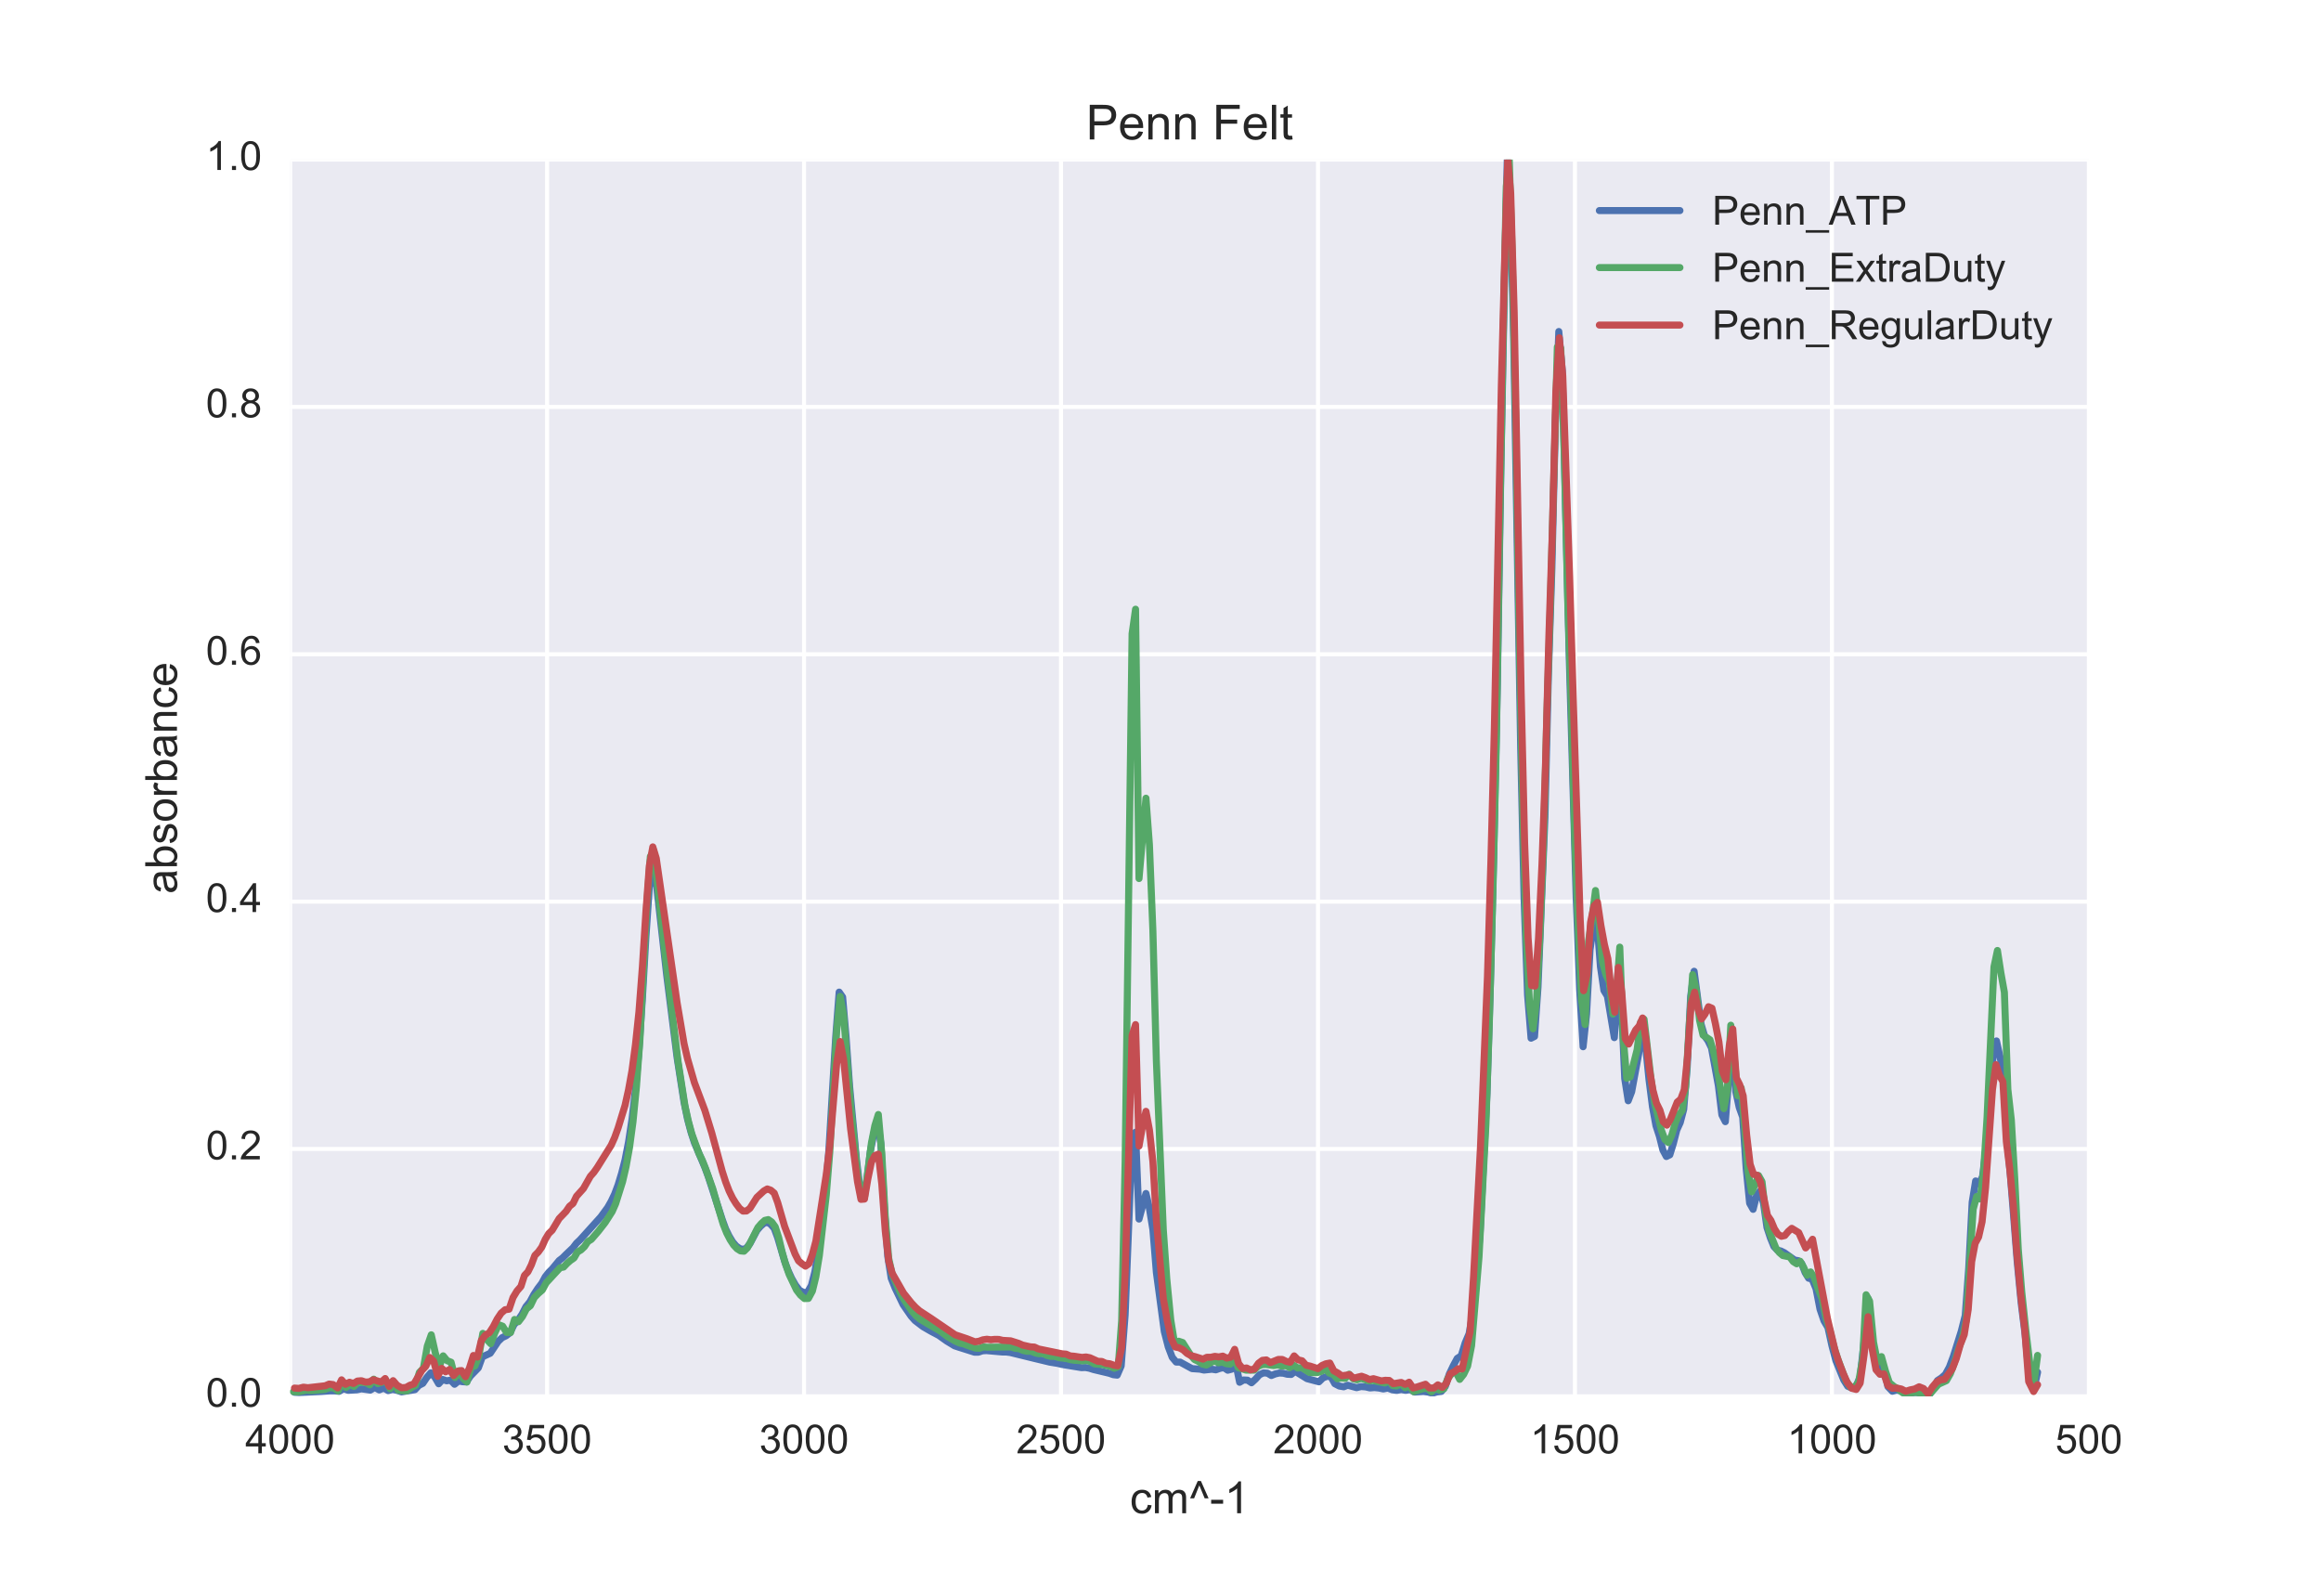 <?xml version="1.0" encoding="utf-8" standalone="no"?>
<!DOCTYPE svg PUBLIC "-//W3C//DTD SVG 1.1//EN"
  "http://www.w3.org/Graphics/SVG/1.1/DTD/svg11.dtd">
<!-- Created with matplotlib (http://matplotlib.org/) -->
<svg height="396pt" version="1.1" viewBox="0 0 576 396" width="576pt" xmlns="http://www.w3.org/2000/svg" xmlns:xlink="http://www.w3.org/1999/xlink">
 <defs>
  <style type="text/css">
*{stroke-linecap:butt;stroke-linejoin:round;stroke-miterlimit:100000;}
  </style>
 </defs>
 <g id="figure_1">
  <g id="patch_1">
   <path d="M 0 396 
L 576 396 
L 576 0 
L 0 0 
z
" style="fill:#ffffff;"/>
  </g>
  <g id="axes_1">
   <g id="patch_2">
    <path d="M 72 346.5 
L 518.4 346.5 
L 518.4 39.6 
L 72 39.6 
z
" style="fill:#eaeaf2;"/>
   </g>
   <g id="matplotlib.axis_1">
    <g id="xtick_1">
     <g id="line2d_1">
      <path clip-path="url(#p98efa1d86b)" d="M 518.4 346.5 
L 518.4 39.6 
" style="fill:none;stroke:#ffffff;stroke-linecap:round;"/>
     </g>
     <g id="line2d_2"/>
     <g id="line2d_3"/>
     <g id="text_1">
      <!-- 500 -->
      <defs>
       <path d="M 4.156 35.297 
Q 4.156 48 6.766 55.734 
Q 9.375 63.484 14.516 67.672 
Q 19.672 71.875 27.484 71.875 
Q 33.25 71.875 37.594 69.547 
Q 41.938 67.234 44.766 62.859 
Q 47.609 58.5 49.219 52.219 
Q 50.828 45.953 50.828 35.297 
Q 50.828 22.703 48.234 14.969 
Q 45.656 7.234 40.5 3 
Q 35.359 -1.219 27.484 -1.219 
Q 17.141 -1.219 11.234 6.203 
Q 4.156 15.141 4.156 35.297 
M 13.188 35.297 
Q 13.188 17.672 17.312 11.828 
Q 21.438 6 27.484 6 
Q 33.547 6 37.672 11.859 
Q 41.797 17.719 41.797 35.297 
Q 41.797 52.984 37.672 58.781 
Q 33.547 64.594 27.391 64.594 
Q 21.344 64.594 17.719 59.469 
Q 13.188 52.938 13.188 35.297 
" id="ArialMT-30"/>
       <path d="M 4.156 18.75 
L 13.375 19.531 
Q 14.406 12.797 18.141 9.391 
Q 21.875 6 27.156 6 
Q 33.5 6 37.891 10.781 
Q 42.281 15.578 42.281 23.484 
Q 42.281 31 38.062 35.344 
Q 33.844 39.703 27 39.703 
Q 22.75 39.703 19.328 37.766 
Q 15.922 35.844 13.969 32.766 
L 5.719 33.844 
L 12.641 70.609 
L 48.25 70.609 
L 48.25 62.203 
L 19.672 62.203 
L 15.828 42.969 
Q 22.266 47.469 29.344 47.469 
Q 38.719 47.469 45.156 40.969 
Q 51.609 34.469 51.609 24.266 
Q 51.609 14.547 45.953 7.469 
Q 39.062 -1.219 27.156 -1.219 
Q 17.391 -1.219 11.203 4.25 
Q 5.031 9.719 4.156 18.75 
" id="ArialMT-35"/>
      </defs>
      <g style="fill:#262626;" transform="translate(510.059 360.658)scale(0.1 -0.1)">
       <use xlink:href="#ArialMT-35"/>
       <use x="55.615" xlink:href="#ArialMT-30"/>
       <use x="111.23" xlink:href="#ArialMT-30"/>
      </g>
     </g>
    </g>
    <g id="xtick_2">
     <g id="line2d_4">
      <path clip-path="url(#p98efa1d86b)" d="M 454.629 346.5 
L 454.629 39.6 
" style="fill:none;stroke:#ffffff;stroke-linecap:round;"/>
     </g>
     <g id="line2d_5"/>
     <g id="line2d_6"/>
     <g id="text_2">
      <!-- 1000 -->
      <defs>
       <path d="M 37.25 0 
L 28.469 0 
L 28.469 56 
Q 25.297 52.984 20.141 49.953 
Q 14.984 46.922 10.891 45.406 
L 10.891 53.906 
Q 18.266 57.375 23.781 62.297 
Q 29.297 67.234 31.594 71.875 
L 37.25 71.875 
z
" id="ArialMT-31"/>
      </defs>
      <g style="fill:#262626;" transform="translate(443.507 360.658)scale(0.1 -0.1)">
       <use xlink:href="#ArialMT-31"/>
       <use x="55.615" xlink:href="#ArialMT-30"/>
       <use x="111.23" xlink:href="#ArialMT-30"/>
       <use x="166.846" xlink:href="#ArialMT-30"/>
      </g>
     </g>
    </g>
    <g id="xtick_3">
     <g id="line2d_7">
      <path clip-path="url(#p98efa1d86b)" d="M 390.857 346.5 
L 390.857 39.6 
" style="fill:none;stroke:#ffffff;stroke-linecap:round;"/>
     </g>
     <g id="line2d_8"/>
     <g id="line2d_9"/>
     <g id="text_3">
      <!-- 1500 -->
      <g style="fill:#262626;" transform="translate(379.735 360.658)scale(0.1 -0.1)">
       <use xlink:href="#ArialMT-31"/>
       <use x="55.615" xlink:href="#ArialMT-35"/>
       <use x="111.23" xlink:href="#ArialMT-30"/>
       <use x="166.846" xlink:href="#ArialMT-30"/>
      </g>
     </g>
    </g>
    <g id="xtick_4">
     <g id="line2d_10">
      <path clip-path="url(#p98efa1d86b)" d="M 327.086 346.5 
L 327.086 39.6 
" style="fill:none;stroke:#ffffff;stroke-linecap:round;"/>
     </g>
     <g id="line2d_11"/>
     <g id="line2d_12"/>
     <g id="text_4">
      <!-- 2000 -->
      <defs>
       <path d="M 50.344 8.453 
L 50.344 0 
L 3.031 0 
Q 2.938 3.172 4.047 6.109 
Q 5.859 10.938 9.828 15.625 
Q 13.812 20.312 21.344 26.469 
Q 33.016 36.031 37.109 41.625 
Q 41.219 47.219 41.219 52.203 
Q 41.219 57.422 37.469 61 
Q 33.734 64.594 27.734 64.594 
Q 21.391 64.594 17.578 60.781 
Q 13.766 56.984 13.719 50.25 
L 4.688 51.172 
Q 5.609 61.281 11.656 66.578 
Q 17.719 71.875 27.938 71.875 
Q 38.234 71.875 44.234 66.156 
Q 50.25 60.453 50.25 52 
Q 50.25 47.703 48.484 43.547 
Q 46.734 39.406 42.656 34.812 
Q 38.578 30.219 29.109 22.219 
Q 21.188 15.578 18.938 13.203 
Q 16.703 10.844 15.234 8.453 
z
" id="ArialMT-32"/>
      </defs>
      <g style="fill:#262626;" transform="translate(315.964 360.658)scale(0.1 -0.1)">
       <use xlink:href="#ArialMT-32"/>
       <use x="55.615" xlink:href="#ArialMT-30"/>
       <use x="111.23" xlink:href="#ArialMT-30"/>
       <use x="166.846" xlink:href="#ArialMT-30"/>
      </g>
     </g>
    </g>
    <g id="xtick_5">
     <g id="line2d_13">
      <path clip-path="url(#p98efa1d86b)" d="M 263.314 346.5 
L 263.314 39.6 
" style="fill:none;stroke:#ffffff;stroke-linecap:round;"/>
     </g>
     <g id="line2d_14"/>
     <g id="line2d_15"/>
     <g id="text_5">
      <!-- 2500 -->
      <g style="fill:#262626;" transform="translate(252.192 360.658)scale(0.1 -0.1)">
       <use xlink:href="#ArialMT-32"/>
       <use x="55.615" xlink:href="#ArialMT-35"/>
       <use x="111.23" xlink:href="#ArialMT-30"/>
       <use x="166.846" xlink:href="#ArialMT-30"/>
      </g>
     </g>
    </g>
    <g id="xtick_6">
     <g id="line2d_16">
      <path clip-path="url(#p98efa1d86b)" d="M 199.543 346.5 
L 199.543 39.6 
" style="fill:none;stroke:#ffffff;stroke-linecap:round;"/>
     </g>
     <g id="line2d_17"/>
     <g id="line2d_18"/>
     <g id="text_6">
      <!-- 3000 -->
      <defs>
       <path d="M 4.203 18.891 
L 12.984 20.062 
Q 14.5 12.594 18.141 9.297 
Q 21.781 6 27 6 
Q 33.203 6 37.469 10.297 
Q 41.75 14.594 41.75 20.953 
Q 41.75 27 37.797 30.922 
Q 33.844 34.859 27.734 34.859 
Q 25.25 34.859 21.531 33.891 
L 22.516 41.609 
Q 23.391 41.5 23.922 41.5 
Q 29.547 41.5 34.031 44.422 
Q 38.531 47.359 38.531 53.469 
Q 38.531 58.297 35.25 61.469 
Q 31.984 64.656 26.812 64.656 
Q 21.688 64.656 18.266 61.422 
Q 14.844 58.203 13.875 51.766 
L 5.078 53.328 
Q 6.688 62.156 12.391 67.016 
Q 18.109 71.875 26.609 71.875 
Q 32.469 71.875 37.391 69.359 
Q 42.328 66.844 44.938 62.5 
Q 47.562 58.156 47.562 53.266 
Q 47.562 48.641 45.062 44.828 
Q 42.578 41.016 37.703 38.766 
Q 44.047 37.312 47.562 32.688 
Q 51.078 28.078 51.078 21.141 
Q 51.078 11.766 44.234 5.25 
Q 37.406 -1.266 26.953 -1.266 
Q 17.531 -1.266 11.297 4.344 
Q 5.078 9.969 4.203 18.891 
" id="ArialMT-33"/>
      </defs>
      <g style="fill:#262626;" transform="translate(188.421 360.658)scale(0.1 -0.1)">
       <use xlink:href="#ArialMT-33"/>
       <use x="55.615" xlink:href="#ArialMT-30"/>
       <use x="111.23" xlink:href="#ArialMT-30"/>
       <use x="166.846" xlink:href="#ArialMT-30"/>
      </g>
     </g>
    </g>
    <g id="xtick_7">
     <g id="line2d_19">
      <path clip-path="url(#p98efa1d86b)" d="M 135.771 346.5 
L 135.771 39.6 
" style="fill:none;stroke:#ffffff;stroke-linecap:round;"/>
     </g>
     <g id="line2d_20"/>
     <g id="line2d_21"/>
     <g id="text_7">
      <!-- 3500 -->
      <g style="fill:#262626;" transform="translate(124.65 360.658)scale(0.1 -0.1)">
       <use xlink:href="#ArialMT-33"/>
       <use x="55.615" xlink:href="#ArialMT-35"/>
       <use x="111.23" xlink:href="#ArialMT-30"/>
       <use x="166.846" xlink:href="#ArialMT-30"/>
      </g>
     </g>
    </g>
    <g id="xtick_8">
     <g id="line2d_22">
      <path clip-path="url(#p98efa1d86b)" d="M 72 346.5 
L 72 39.6 
" style="fill:none;stroke:#ffffff;stroke-linecap:round;"/>
     </g>
     <g id="line2d_23"/>
     <g id="line2d_24"/>
     <g id="text_8">
      <!-- 4000 -->
      <defs>
       <path d="M 32.328 0 
L 32.328 17.141 
L 1.266 17.141 
L 1.266 25.203 
L 33.938 71.578 
L 41.109 71.578 
L 41.109 25.203 
L 50.781 25.203 
L 50.781 17.141 
L 41.109 17.141 
L 41.109 0 
z
M 32.328 25.203 
L 32.328 57.469 
L 9.906 25.203 
z
" id="ArialMT-34"/>
      </defs>
      <g style="fill:#262626;" transform="translate(60.878 360.658)scale(0.1 -0.1)">
       <use xlink:href="#ArialMT-34"/>
       <use x="55.615" xlink:href="#ArialMT-30"/>
       <use x="111.23" xlink:href="#ArialMT-30"/>
       <use x="166.846" xlink:href="#ArialMT-30"/>
      </g>
     </g>
    </g>
    <g id="text_9">
     <!-- cm^-1 -->
     <defs>
      <path d="M 40.438 19 
L 49.078 17.875 
Q 47.656 8.938 41.812 3.875 
Q 35.984 -1.172 27.484 -1.172 
Q 16.844 -1.172 10.375 5.781 
Q 3.906 12.75 3.906 25.734 
Q 3.906 34.125 6.688 40.422 
Q 9.469 46.734 15.156 49.875 
Q 20.844 53.031 27.547 53.031 
Q 35.984 53.031 41.359 48.75 
Q 46.734 44.484 48.25 36.625 
L 39.703 35.297 
Q 38.484 40.531 35.375 43.156 
Q 32.281 45.797 27.875 45.797 
Q 21.234 45.797 17.078 41.031 
Q 12.938 36.281 12.938 25.984 
Q 12.938 15.531 16.938 10.797 
Q 20.953 6.062 27.391 6.062 
Q 32.562 6.062 36.031 9.234 
Q 39.5 12.406 40.438 19 
" id="ArialMT-63"/>
      <path d="M 11.672 33.688 
L 2.641 33.688 
L 19.875 72.797 
L 26.953 72.797 
L 44.281 33.688 
L 35.453 33.688 
L 23.391 62.844 
z
" id="ArialMT-5e"/>
      <path d="M 3.172 21.484 
L 3.172 30.328 
L 30.172 30.328 
L 30.172 21.484 
z
" id="ArialMT-2d"/>
      <path d="M 6.594 0 
L 6.594 51.859 
L 14.453 51.859 
L 14.453 44.578 
Q 16.891 48.391 20.938 50.703 
Q 25 53.031 30.172 53.031 
Q 35.938 53.031 39.625 50.641 
Q 43.312 48.25 44.828 43.953 
Q 50.984 53.031 60.844 53.031 
Q 68.562 53.031 72.703 48.75 
Q 76.859 44.484 76.859 35.594 
L 76.859 0 
L 68.109 0 
L 68.109 32.672 
Q 68.109 37.938 67.25 40.25 
Q 66.406 42.578 64.156 43.984 
Q 61.922 45.406 58.891 45.406 
Q 53.422 45.406 49.797 41.766 
Q 46.188 38.141 46.188 30.125 
L 46.188 0 
L 37.406 0 
L 37.406 33.688 
Q 37.406 39.547 35.25 42.469 
Q 33.109 45.406 28.219 45.406 
Q 24.516 45.406 21.359 43.453 
Q 18.219 41.5 16.797 37.734 
Q 15.375 33.984 15.375 26.906 
L 15.375 0 
z
" id="ArialMT-6d"/>
     </defs>
     <g style="fill:#262626;" transform="translate(280.398 375.519)scale(0.11 -0.11)">
      <use xlink:href="#ArialMT-63"/>
      <use x="50.0" xlink:href="#ArialMT-6d"/>
      <use x="133.301" xlink:href="#ArialMT-5e"/>
      <use x="180.225" xlink:href="#ArialMT-2d"/>
      <use x="213.525" xlink:href="#ArialMT-31"/>
     </g>
    </g>
   </g>
   <g id="matplotlib.axis_2">
    <g id="ytick_1">
     <g id="line2d_25">
      <path clip-path="url(#p98efa1d86b)" d="M 72 346.5 
L 518.4 346.5 
" style="fill:none;stroke:#ffffff;stroke-linecap:round;"/>
     </g>
     <g id="line2d_26"/>
     <g id="line2d_27"/>
     <g id="text_10">
      <!-- 0.0 -->
      <defs>
       <path d="M 9.078 0 
L 9.078 10.016 
L 19.094 10.016 
L 19.094 0 
z
" id="ArialMT-2e"/>
      </defs>
      <g style="fill:#262626;" transform="translate(51.1 349.085)scale(0.1 -0.1)">
       <use xlink:href="#ArialMT-30"/>
       <use x="55.615" xlink:href="#ArialMT-2e"/>
       <use x="83.398" xlink:href="#ArialMT-30"/>
      </g>
     </g>
    </g>
    <g id="ytick_2">
     <g id="line2d_28">
      <path clip-path="url(#p98efa1d86b)" d="M 72 285.12 
L 518.4 285.12 
" style="fill:none;stroke:#ffffff;stroke-linecap:round;"/>
     </g>
     <g id="line2d_29"/>
     <g id="line2d_30"/>
     <g id="text_11">
      <!-- 0.2 -->
      <g style="fill:#262626;" transform="translate(51.1 287.705)scale(0.1 -0.1)">
       <use xlink:href="#ArialMT-30"/>
       <use x="55.615" xlink:href="#ArialMT-2e"/>
       <use x="83.398" xlink:href="#ArialMT-32"/>
      </g>
     </g>
    </g>
    <g id="ytick_3">
     <g id="line2d_31">
      <path clip-path="url(#p98efa1d86b)" d="M 72 223.74 
L 518.4 223.74 
" style="fill:none;stroke:#ffffff;stroke-linecap:round;"/>
     </g>
     <g id="line2d_32"/>
     <g id="line2d_33"/>
     <g id="text_12">
      <!-- 0.4 -->
      <g style="fill:#262626;" transform="translate(51.1 226.325)scale(0.1 -0.1)">
       <use xlink:href="#ArialMT-30"/>
       <use x="55.615" xlink:href="#ArialMT-2e"/>
       <use x="83.398" xlink:href="#ArialMT-34"/>
      </g>
     </g>
    </g>
    <g id="ytick_4">
     <g id="line2d_34">
      <path clip-path="url(#p98efa1d86b)" d="M 72 162.36 
L 518.4 162.36 
" style="fill:none;stroke:#ffffff;stroke-linecap:round;"/>
     </g>
     <g id="line2d_35"/>
     <g id="line2d_36"/>
     <g id="text_13">
      <!-- 0.6 -->
      <defs>
       <path d="M 49.75 54.047 
L 41.016 53.375 
Q 39.844 58.547 37.703 60.891 
Q 34.125 64.656 28.906 64.656 
Q 24.703 64.656 21.531 62.312 
Q 17.391 59.281 14.984 53.469 
Q 12.594 47.656 12.5 36.922 
Q 15.672 41.75 20.266 44.094 
Q 24.859 46.438 29.891 46.438 
Q 38.672 46.438 44.844 39.969 
Q 51.031 33.5 51.031 23.25 
Q 51.031 16.5 48.125 10.719 
Q 45.219 4.938 40.141 1.859 
Q 35.062 -1.219 28.609 -1.219 
Q 17.625 -1.219 10.688 6.859 
Q 3.766 14.938 3.766 33.5 
Q 3.766 54.25 11.422 63.672 
Q 18.109 71.875 29.438 71.875 
Q 37.891 71.875 43.281 67.141 
Q 48.688 62.406 49.75 54.047 
M 13.875 23.188 
Q 13.875 18.656 15.797 14.5 
Q 17.719 10.359 21.188 8.172 
Q 24.656 6 28.469 6 
Q 34.031 6 38.031 10.484 
Q 42.047 14.984 42.047 22.703 
Q 42.047 30.125 38.078 34.391 
Q 34.125 38.672 28.125 38.672 
Q 22.172 38.672 18.016 34.391 
Q 13.875 30.125 13.875 23.188 
" id="ArialMT-36"/>
      </defs>
      <g style="fill:#262626;" transform="translate(51.1 164.945)scale(0.1 -0.1)">
       <use xlink:href="#ArialMT-30"/>
       <use x="55.615" xlink:href="#ArialMT-2e"/>
       <use x="83.398" xlink:href="#ArialMT-36"/>
      </g>
     </g>
    </g>
    <g id="ytick_5">
     <g id="line2d_37">
      <path clip-path="url(#p98efa1d86b)" d="M 72 100.98 
L 518.4 100.98 
" style="fill:none;stroke:#ffffff;stroke-linecap:round;"/>
     </g>
     <g id="line2d_38"/>
     <g id="line2d_39"/>
     <g id="text_14">
      <!-- 0.8 -->
      <defs>
       <path d="M 17.672 38.812 
Q 12.203 40.828 9.562 44.531 
Q 6.938 48.25 6.938 53.422 
Q 6.938 61.234 12.547 66.547 
Q 18.172 71.875 27.484 71.875 
Q 36.859 71.875 42.578 66.422 
Q 48.297 60.984 48.297 53.172 
Q 48.297 48.188 45.672 44.5 
Q 43.062 40.828 37.75 38.812 
Q 44.344 36.672 47.781 31.875 
Q 51.219 27.094 51.219 20.453 
Q 51.219 11.281 44.719 5.031 
Q 38.234 -1.219 27.641 -1.219 
Q 17.047 -1.219 10.547 5.047 
Q 4.047 11.328 4.047 20.703 
Q 4.047 27.688 7.594 32.391 
Q 11.141 37.109 17.672 38.812 
M 15.922 53.719 
Q 15.922 48.641 19.188 45.406 
Q 22.469 42.188 27.688 42.188 
Q 32.766 42.188 36.016 45.375 
Q 39.266 48.578 39.266 53.219 
Q 39.266 58.062 35.906 61.359 
Q 32.562 64.656 27.594 64.656 
Q 22.562 64.656 19.234 61.422 
Q 15.922 58.203 15.922 53.719 
M 13.094 20.656 
Q 13.094 16.891 14.875 13.375 
Q 16.656 9.859 20.172 7.922 
Q 23.688 6 27.734 6 
Q 34.031 6 38.125 10.047 
Q 42.234 14.109 42.234 20.359 
Q 42.234 26.703 38.016 30.859 
Q 33.797 35.016 27.438 35.016 
Q 21.234 35.016 17.156 30.906 
Q 13.094 26.812 13.094 20.656 
" id="ArialMT-38"/>
      </defs>
      <g style="fill:#262626;" transform="translate(51.1 103.565)scale(0.1 -0.1)">
       <use xlink:href="#ArialMT-30"/>
       <use x="55.615" xlink:href="#ArialMT-2e"/>
       <use x="83.398" xlink:href="#ArialMT-38"/>
      </g>
     </g>
    </g>
    <g id="ytick_6">
     <g id="line2d_40">
      <path clip-path="url(#p98efa1d86b)" d="M 72 39.6 
L 518.4 39.6 
" style="fill:none;stroke:#ffffff;stroke-linecap:round;"/>
     </g>
     <g id="line2d_41"/>
     <g id="line2d_42"/>
     <g id="text_15">
      <!-- 1.0 -->
      <g style="fill:#262626;" transform="translate(51.1 42.185)scale(0.1 -0.1)">
       <use xlink:href="#ArialMT-31"/>
       <use x="55.615" xlink:href="#ArialMT-2e"/>
       <use x="83.398" xlink:href="#ArialMT-30"/>
      </g>
     </g>
    </g>
    <g id="text_16">
     <!-- absorbance -->
     <defs>
      <path d="M 14.703 0 
L 6.547 0 
L 6.547 71.578 
L 15.328 71.578 
L 15.328 46.047 
Q 20.906 53.031 29.547 53.031 
Q 34.328 53.031 38.594 51.094 
Q 42.875 49.172 45.625 45.672 
Q 48.391 42.188 49.953 37.25 
Q 51.516 32.328 51.516 26.703 
Q 51.516 13.375 44.922 6.094 
Q 38.328 -1.172 29.109 -1.172 
Q 19.922 -1.172 14.703 6.5 
z
M 14.594 26.312 
Q 14.594 17 17.141 12.844 
Q 21.297 6.062 28.375 6.062 
Q 34.125 6.062 38.328 11.062 
Q 42.531 16.062 42.531 25.984 
Q 42.531 36.141 38.5 40.969 
Q 34.469 45.797 28.766 45.797 
Q 23 45.797 18.797 40.797 
Q 14.594 35.797 14.594 26.312 
" id="ArialMT-62"/>
      <path d="M 40.438 6.391 
Q 35.547 2.25 31.031 0.531 
Q 26.516 -1.172 21.344 -1.172 
Q 12.797 -1.172 8.203 3 
Q 3.609 7.172 3.609 13.672 
Q 3.609 17.484 5.344 20.625 
Q 7.078 23.781 9.891 25.688 
Q 12.703 27.594 16.219 28.562 
Q 18.797 29.25 24.031 29.891 
Q 34.672 31.156 39.703 32.906 
Q 39.75 34.719 39.75 35.203 
Q 39.75 40.578 37.25 42.781 
Q 33.891 45.75 27.25 45.75 
Q 21.047 45.75 18.094 43.578 
Q 15.141 41.406 13.719 35.891 
L 5.125 37.062 
Q 6.297 42.578 8.984 45.969 
Q 11.672 49.359 16.75 51.188 
Q 21.828 53.031 28.516 53.031 
Q 35.156 53.031 39.297 51.469 
Q 43.453 49.906 45.406 47.531 
Q 47.359 45.172 48.141 41.547 
Q 48.578 39.312 48.578 33.453 
L 48.578 21.734 
Q 48.578 9.469 49.141 6.219 
Q 49.703 2.984 51.375 0 
L 42.188 0 
Q 40.828 2.734 40.438 6.391 
M 39.703 26.031 
Q 34.906 24.078 25.344 22.703 
Q 19.922 21.922 17.672 20.938 
Q 15.438 19.969 14.203 18.094 
Q 12.984 16.219 12.984 13.922 
Q 12.984 10.406 15.641 8.062 
Q 18.312 5.719 23.438 5.719 
Q 28.516 5.719 32.469 7.938 
Q 36.422 10.156 38.281 14.016 
Q 39.703 17 39.703 22.797 
z
" id="ArialMT-61"/>
      <path d="M 42.094 16.703 
L 51.172 15.578 
Q 49.031 7.625 43.219 3.219 
Q 37.406 -1.172 28.375 -1.172 
Q 17 -1.172 10.328 5.828 
Q 3.656 12.844 3.656 25.484 
Q 3.656 38.578 10.391 45.797 
Q 17.141 53.031 27.875 53.031 
Q 38.281 53.031 44.875 45.953 
Q 51.469 38.875 51.469 26.031 
Q 51.469 25.25 51.422 23.688 
L 12.75 23.688 
Q 13.234 15.141 17.578 10.594 
Q 21.922 6.062 28.422 6.062 
Q 33.25 6.062 36.672 8.594 
Q 40.094 11.141 42.094 16.703 
M 13.234 30.906 
L 42.188 30.906 
Q 41.609 37.453 38.875 40.719 
Q 34.672 45.797 27.984 45.797 
Q 21.922 45.797 17.797 41.75 
Q 13.672 37.703 13.234 30.906 
" id="ArialMT-65"/>
      <path d="M 6.5 0 
L 6.5 51.859 
L 14.406 51.859 
L 14.406 44 
Q 17.438 49.516 20 51.266 
Q 22.562 53.031 25.641 53.031 
Q 30.078 53.031 34.672 50.203 
L 31.641 42.047 
Q 28.422 43.953 25.203 43.953 
Q 22.312 43.953 20.016 42.219 
Q 17.719 40.484 16.75 37.406 
Q 15.281 32.719 15.281 27.156 
L 15.281 0 
z
" id="ArialMT-72"/>
      <path d="M 3.078 15.484 
L 11.766 16.844 
Q 12.5 11.625 15.844 8.844 
Q 19.188 6.062 25.203 6.062 
Q 31.25 6.062 34.172 8.516 
Q 37.109 10.984 37.109 14.312 
Q 37.109 17.281 34.516 19 
Q 32.719 20.172 25.531 21.969 
Q 15.875 24.422 12.141 26.203 
Q 8.406 27.984 6.469 31.125 
Q 4.547 34.281 4.547 38.094 
Q 4.547 41.547 6.125 44.5 
Q 7.719 47.469 10.453 49.422 
Q 12.5 50.922 16.031 51.969 
Q 19.578 53.031 23.641 53.031 
Q 29.734 53.031 34.344 51.266 
Q 38.969 49.516 41.156 46.5 
Q 43.359 43.5 44.188 38.484 
L 35.594 37.312 
Q 35.016 41.312 32.203 43.547 
Q 29.391 45.797 24.266 45.797 
Q 18.219 45.797 15.625 43.797 
Q 13.031 41.797 13.031 39.109 
Q 13.031 37.406 14.109 36.031 
Q 15.188 34.625 17.484 33.688 
Q 18.797 33.203 25.25 31.453 
Q 34.578 28.953 38.25 27.359 
Q 41.938 25.781 44.031 22.75 
Q 46.141 19.734 46.141 15.234 
Q 46.141 10.844 43.578 6.953 
Q 41.016 3.078 36.172 0.953 
Q 31.344 -1.172 25.25 -1.172 
Q 15.141 -1.172 9.844 3.031 
Q 4.547 7.234 3.078 15.484 
" id="ArialMT-73"/>
      <path d="M 3.328 25.922 
Q 3.328 40.328 11.328 47.266 
Q 18.016 53.031 27.641 53.031 
Q 38.328 53.031 45.109 46.016 
Q 51.906 39.016 51.906 26.656 
Q 51.906 16.656 48.906 10.906 
Q 45.906 5.172 40.156 2 
Q 34.422 -1.172 27.641 -1.172 
Q 16.75 -1.172 10.031 5.812 
Q 3.328 12.797 3.328 25.922 
M 12.359 25.922 
Q 12.359 15.969 16.703 11.016 
Q 21.047 6.062 27.641 6.062 
Q 34.188 6.062 38.531 11.031 
Q 42.875 16.016 42.875 26.219 
Q 42.875 35.844 38.5 40.797 
Q 34.125 45.75 27.641 45.75 
Q 21.047 45.75 16.703 40.812 
Q 12.359 35.891 12.359 25.922 
" id="ArialMT-6f"/>
      <path d="M 6.594 0 
L 6.594 51.859 
L 14.5 51.859 
L 14.5 44.484 
Q 20.219 53.031 31 53.031 
Q 35.688 53.031 39.625 51.344 
Q 43.562 49.656 45.516 46.922 
Q 47.469 44.188 48.25 40.438 
Q 48.734 37.984 48.734 31.891 
L 48.734 0 
L 39.938 0 
L 39.938 31.547 
Q 39.938 36.922 38.906 39.578 
Q 37.891 42.234 35.281 43.812 
Q 32.672 45.406 29.156 45.406 
Q 23.531 45.406 19.453 41.844 
Q 15.375 38.281 15.375 28.328 
L 15.375 0 
z
" id="ArialMT-6e"/>
     </defs>
     <g style="fill:#262626;" transform="translate(43.914 221.791)rotate(-90.0)scale(0.11 -0.11)">
      <use xlink:href="#ArialMT-61"/>
      <use x="55.615" xlink:href="#ArialMT-62"/>
      <use x="111.23" xlink:href="#ArialMT-73"/>
      <use x="161.23" xlink:href="#ArialMT-6f"/>
      <use x="216.846" xlink:href="#ArialMT-72"/>
      <use x="250.146" xlink:href="#ArialMT-62"/>
      <use x="305.762" xlink:href="#ArialMT-61"/>
      <use x="361.377" xlink:href="#ArialMT-6e"/>
      <use x="416.992" xlink:href="#ArialMT-63"/>
      <use x="466.992" xlink:href="#ArialMT-65"/>
     </g>
    </g>
   </g>
   <g id="line2d_43">
    <path clip-path="url(#p98efa1d86b)" d="M 505.666 340.532 
L 504.681 344.988 
L 503.574 341.628 
L 502.591 331.307 
L 501.606 323.443 
L 500.623 313.251 
L 498.901 291.489 
L 498.04 282.195 
L 497.179 266.798 
L 496.319 262.137 
L 495.458 258.314 
L 494.597 262.448 
L 492.874 284.804 
L 492.013 291.942 
L 491.152 293.786 
L 490.291 293.062 
L 489.43 298.356 
L 488.569 314.759 
L 487.708 326.462 
L 486.725 330.351 
L 484.757 336.618 
L 483.772 339.259 
L 482.789 341.062 
L 481.804 341.937 
L 480.821 342.586 
L 479.836 344.63 
L 478.729 346.147 
L 477.5 346.237 
L 476.269 345.62 
L 475.162 345.556 
L 472.949 345.924 
L 471.842 345.224 
L 470.735 344.946 
L 469.628 345.252 
L 468.521 344.097 
L 467.536 339.684 
L 466.553 339.505 
L 465.568 338.657 
L 464.585 331.953 
L 463.6 322.262 
L 462.617 332.791 
L 461.632 341.708 
L 460.649 343.908 
L 459.664 344.469 
L 458.557 344.02 
L 457.574 342.467 
L 455.606 337.645 
L 454.621 333.918 
L 453.638 329.435 
L 452.653 327.759 
L 451.67 324.887 
L 450.685 319.812 
L 449.702 317.408 
L 448.841 317.197 
L 447.98 315.801 
L 447.119 313.559 
L 446.258 312.836 
L 445.397 312.7 
L 442.813 310.863 
L 441.952 310.439 
L 441.091 310.236 
L 440.23 309.331 
L 439.369 307.223 
L 438.508 304.618 
L 437.648 298.593 
L 436.787 295.574 
L 435.926 296.65 
L 435.065 300.105 
L 434.204 298.583 
L 433.343 289.895 
L 432.482 277.221 
L 431.621 274.817 
L 430.759 270.844 
L 429.898 256.789 
L 428.176 278.35 
L 427.315 276.671 
L 426.454 269.464 
L 424.733 260.042 
L 423.872 258.261 
L 423.011 257.058 
L 422.15 254.127 
L 420.428 241.028 
L 419.567 247.248 
L 418.706 264.881 
L 417.845 275.294 
L 416.983 278.563 
L 416.122 280.444 
L 415.261 283.797 
L 414.4 286.578 
L 413.539 286.998 
L 412.678 285.399 
L 411.818 281.999 
L 410.957 279.355 
L 410.096 274.676 
L 409.235 267.957 
L 408.374 259.419 
L 407.513 255.452 
L 406.652 261.624 
L 404.93 270.919 
L 404.069 273.166 
L 403.207 267.677 
L 402.346 248.258 
L 401.485 244.996 
L 400.624 257.494 
L 398.903 247.195 
L 398.042 245.806 
L 397.181 239.904 
L 396.32 228.793 
L 395.459 229.596 
L 394.598 235.653 
L 393.737 251.642 
L 392.876 259.757 
L 392.015 245.536 
L 391.154 222.517 
L 389.431 162.892 
L 387.709 91.927 
L 386.848 82.267 
L 385.988 105.146 
L 385.127 141.14 
L 384.266 167.334 
L 383.405 202.86 
L 381.683 244.981 
L 380.822 257.202 
L 379.961 257.633 
L 379.1 246.956 
L 378.239 223.228 
L 377.378 185.383 
L 375.655 84.099 
L 374.794 49.12 
L 374.057 39.6 
L 373.319 72.059 
L 372.458 117.051 
L 371.597 169.721 
L 370.736 210.431 
L 369.875 244.046 
L 369.014 271.472 
L 367.292 306.264 
L 365.57 325.304 
L 364.586 330.957 
L 363.603 333.266 
L 362.618 336.463 
L 361.635 337.098 
L 360.65 338.929 
L 359.667 340.994 
L 358.682 344.049 
L 357.699 345.292 
L 356.591 345.42 
L 355.484 345.751 
L 354.377 345.444 
L 353.27 345.305 
L 351.056 345.444 
L 349.949 344.834 
L 348.842 345.02 
L 347.735 344.821 
L 346.628 345.032 
L 345.521 344.889 
L 344.414 344.449 
L 343.307 344.68 
L 342.201 344.446 
L 341.094 344.335 
L 339.987 344.426 
L 338.88 344.168 
L 337.773 344.085 
L 336.665 344.358 
L 334.451 343.75 
L 333.467 344.144 
L 332.361 343.95 
L 331.254 343.376 
L 330.269 341.595 
L 329.286 341.562 
L 328.301 341.942 
L 327.318 342.909 
L 324.365 342.125 
L 322.397 340.911 
L 321.414 340.291 
L 320.429 341.082 
L 319.446 341.027 
L 318.461 340.775 
L 317.478 340.721 
L 316.493 340.947 
L 315.51 341.344 
L 314.525 340.753 
L 313.542 340.695 
L 312.557 341.153 
L 311.574 342.241 
L 310.589 343.143 
L 309.606 342.498 
L 308.621 342.449 
L 307.638 343.023 
L 306.653 338.227 
L 305.67 339.768 
L 304.685 340.03 
L 303.702 339.372 
L 302.717 339.581 
L 301.734 339.934 
L 300.749 339.784 
L 298.781 339.992 
L 297.798 339.768 
L 295.83 339.635 
L 292.877 338.019 
L 291.894 338.004 
L 290.909 336.828 
L 289.926 334.244 
L 288.941 330.426 
L 286.973 315.745 
L 286.113 305.149 
L 285.252 299.898 
L 284.391 296.168 
L 282.669 302.519 
L 281.808 280.969 
L 280.947 283.017 
L 279.225 326.285 
L 278.241 338.968 
L 277.257 341.249 
L 276.273 341.137 
L 275.289 340.792 
L 271.353 339.855 
L 270.369 339.54 
L 269.385 339.354 
L 268.401 339.392 
L 263.481 338.584 
L 262.497 338.344 
L 260.529 338.026 
L 256.593 337.078 
L 250.689 335.632 
L 249.705 335.51 
L 248.721 335.506 
L 245.769 335.244 
L 244.785 335.158 
L 243.802 335.22 
L 242.817 335.55 
L 241.834 335.553 
L 237.898 334.308 
L 236.913 333.983 
L 234.945 332.79 
L 232.977 331.39 
L 231.009 330.348 
L 229.041 329.206 
L 227.073 327.698 
L 226.09 326.585 
L 224.122 323.732 
L 222.154 319.661 
L 221.169 317.211 
L 220.308 311.754 
L 219.447 299.28 
L 218.586 283.698 
L 217.725 277.961 
L 216.864 281.254 
L 216.004 285.662 
L 215.143 292.805 
L 214.282 297.246 
L 213.42 294.957 
L 212.559 287.841 
L 210.837 269.474 
L 209.976 257.453 
L 209.115 247.435 
L 208.254 246.197 
L 207.393 257.408 
L 205.671 285.891 
L 204.81 295.721 
L 203.089 310.556 
L 202.228 315.609 
L 201.367 318.984 
L 200.382 320.713 
L 199.399 320.714 
L 198.414 320.201 
L 197.431 318.931 
L 196.446 317.2 
L 195.585 315.302 
L 194.724 313.012 
L 193.002 307.158 
L 192.142 304.82 
L 191.281 303.835 
L 190.42 303.278 
L 189.559 303.584 
L 188.698 304.34 
L 187.836 305.352 
L 186.114 308.606 
L 185.253 309.71 
L 184.392 310.07 
L 183.531 309.814 
L 182.67 309.191 
L 181.809 308.175 
L 180.948 306.745 
L 180.087 304.981 
L 179.227 302.622 
L 175.783 292.008 
L 174.922 289.681 
L 172.338 283.574 
L 171.477 280.926 
L 170.616 277.678 
L 169.755 273.509 
L 168.033 262.454 
L 165.451 241.958 
L 162.868 219.099 
L 162.007 215.662 
L 161.146 220.143 
L 160.284 232.721 
L 159.423 247.789 
L 158.562 260.737 
L 157.701 270.367 
L 156.84 277.794 
L 155.979 283.424 
L 155.118 287.841 
L 154.257 291.178 
L 153.397 294.007 
L 152.536 296.316 
L 151.675 298.122 
L 150.814 299.638 
L 149.092 301.99 
L 143.925 307.711 
L 143.064 308.519 
L 142.203 309.648 
L 140.482 311.287 
L 139.621 312.152 
L 138.76 312.815 
L 137.038 314.901 
L 136.177 315.752 
L 135.316 316.851 
L 134.455 318.451 
L 133.471 319.741 
L 132.487 321.241 
L 131.503 323.062 
L 130.519 324.264 
L 129.535 326.17 
L 128.551 327.631 
L 127.567 328.706 
L 126.583 330.718 
L 125.599 331.48 
L 124.615 331.945 
L 123.631 332.87 
L 121.663 335.816 
L 119.695 336.724 
L 118.711 339.447 
L 116.743 341.469 
L 115.759 342.938 
L 114.775 342.878 
L 113.791 342.702 
L 112.807 343.516 
L 111.823 342.493 
L 110.839 342.656 
L 109.855 342.322 
L 108.871 343.394 
L 107.887 341.702 
L 106.903 340.682 
L 105.919 341.815 
L 104.935 343.284 
L 103.951 343.796 
L 102.967 344.858 
L 99.646 345.402 
L 98.539 345.023 
L 97.432 344.786 
L 96.325 345.088 
L 95.218 344.461 
L 94.111 344.916 
L 93.004 344.292 
L 91.897 344.963 
L 89.683 344.644 
L 88.575 344.887 
L 86.363 345.003 
L 85.256 344.614 
L 84.148 345.275 
L 83.041 345.151 
L 81.934 345.15 
L 79.72 345.308 
L 74.185 345.568 
L 73.078 345.501 
L 73.078 345.501 
" style="fill:none;stroke:#4c72b0;stroke-linecap:round;stroke-width:1.75;"/>
   </g>
   <g id="line2d_44">
    <path clip-path="url(#p98efa1d86b)" d="M 505.666 336.352 
L 504.681 343.746 
L 503.698 338.031 
L 502.714 329.892 
L 501.73 320.527 
L 500.869 309.966 
L 500.008 292.655 
L 499.147 277.912 
L 498.286 270.309 
L 497.426 246.252 
L 496.565 241.443 
L 495.702 235.868 
L 494.842 239.937 
L 493.12 277.402 
L 492.259 290.744 
L 491.398 297.544 
L 490.537 296.922 
L 489.676 300.081 
L 487.954 327.613 
L 486.97 332.153 
L 485.986 334.925 
L 485.002 338.241 
L 484.018 340.885 
L 483.034 342.619 
L 481.066 343.507 
L 478.975 345.879 
L 477.868 346.32 
L 476.639 345.775 
L 475.532 345.496 
L 474.424 345.646 
L 473.317 345.976 
L 472.21 345.644 
L 471.103 344.735 
L 469.996 344.038 
L 468.889 343.128 
L 467.906 340.219 
L 466.921 336.654 
L 465.938 338.088 
L 464.953 333.069 
L 463.97 322.858 
L 463.109 321.304 
L 462.247 337.198 
L 461.263 342.904 
L 460.279 344.262 
L 459.173 344.198 
L 458.066 342.53 
L 456.098 337.279 
L 455.113 334.195 
L 454.13 330.13 
L 453.145 327 
L 452.162 322.209 
L 451.177 319.768 
L 450.194 316.942 
L 449.333 315.642 
L 448.471 316.461 
L 447.61 314.5 
L 446.749 312.998 
L 445.888 313.618 
L 445.027 313.075 
L 444.166 311.92 
L 442.444 311.571 
L 441.583 310.836 
L 440.723 309.725 
L 439.001 305.401 
L 438.14 300.92 
L 437.279 293.245 
L 436.418 291.71 
L 435.557 294 
L 434.695 295.764 
L 433.834 290.888 
L 432.973 279.65 
L 432.112 269.983 
L 431.251 271.907 
L 430.39 262.42 
L 429.529 254.413 
L 428.668 270.434 
L 427.808 275.122 
L 426.086 264.592 
L 425.225 260.926 
L 424.364 258.029 
L 422.642 256.871 
L 421.781 253.221 
L 420.919 245.518 
L 420.058 241.864 
L 419.197 254.608 
L 418.336 269.571 
L 417.475 275.563 
L 416.614 276.709 
L 415.754 278.666 
L 414.893 281.66 
L 414.032 283.528 
L 413.171 282.783 
L 412.31 280.489 
L 410.588 273.518 
L 409.727 267.723 
L 408.005 252.945 
L 407.143 253.673 
L 406.282 260.507 
L 404.56 267.247 
L 403.699 267.569 
L 402.839 257.571 
L 401.978 235.033 
L 401.117 247.342 
L 400.256 251.643 
L 399.395 243.703 
L 398.534 241.862 
L 397.673 238.658 
L 396.812 228.944 
L 395.951 220.987 
L 395.09 227.789 
L 394.229 233.513 
L 393.367 254.25 
L 392.506 248.164 
L 391.645 229.956 
L 390.784 207.31 
L 389.924 174.931 
L 389.063 149.127 
L 388.202 112.634 
L 387.341 86.438 
L 386.48 86.115 
L 384.758 150.177 
L 383.897 176.991 
L 383.036 210.025 
L 382.175 232.017 
L 381.314 248.268 
L 380.453 255.306 
L 379.591 249.474 
L 378.73 231.9 
L 377.869 199.708 
L 377.009 157.582 
L 376.148 104.743 
L 375.287 63.079 
L 374.55 39.6 
L 373.811 46.274 
L 373.073 82.343 
L 372.212 129.926 
L 371.351 183.973 
L 370.49 221.477 
L 369.629 252.87 
L 368.768 278.886 
L 367.046 311.899 
L 365.201 333.934 
L 364.217 338.997 
L 363.233 341.064 
L 362.249 342.305 
L 361.265 340.391 
L 360.281 340.866 
L 359.297 342.058 
L 358.313 344.659 
L 357.206 344.955 
L 356.222 344.564 
L 355.238 345.399 
L 354.131 344.476 
L 353.024 344.645 
L 350.81 345.361 
L 349.703 343.888 
L 348.72 344.383 
L 347.612 343.378 
L 346.628 343.942 
L 345.644 343.85 
L 344.66 342.652 
L 343.676 343.208 
L 341.709 342.8 
L 340.724 342.587 
L 339.741 342.701 
L 337.773 342.047 
L 336.788 342.402 
L 335.805 342.161 
L 334.82 341.011 
L 333.837 342.056 
L 332.852 341.957 
L 331.869 342.154 
L 330.884 341.077 
L 329.901 340.742 
L 328.916 339.716 
L 327.933 340.31 
L 326.948 340.624 
L 324.98 340.606 
L 323.012 339.359 
L 322.029 339.486 
L 321.044 338.781 
L 320.061 339.395 
L 319.076 338.876 
L 318.093 339.024 
L 317.108 338.693 
L 316.125 338.876 
L 314.157 338.607 
L 313.172 338.653 
L 312.189 339.09 
L 311.204 340.012 
L 309.236 340.012 
L 307.268 339.384 
L 306.285 336.978 
L 305.3 338.52 
L 304.317 338.405 
L 303.332 338.01 
L 302.349 338.191 
L 301.364 337.684 
L 299.396 338.742 
L 298.413 338.529 
L 297.428 337.856 
L 296.445 337.384 
L 295.46 336.226 
L 293.492 333.153 
L 292.509 332.832 
L 291.524 333.554 
L 290.541 327.476 
L 289.556 317.313 
L 288.695 305.166 
L 286.973 263.236 
L 286.113 230.973 
L 285.252 209.665 
L 284.391 198.081 
L 282.669 218.015 
L 281.808 151.181 
L 280.947 157.27 
L 279.225 288.27 
L 278.363 327.748 
L 277.502 339.177 
L 276.519 339.547 
L 275.534 339.069 
L 273.566 338.629 
L 271.598 338.457 
L 270.615 337.899 
L 269.63 337.609 
L 268.647 337.706 
L 266.679 337.567 
L 265.694 337.421 
L 264.711 337.147 
L 262.743 336.901 
L 261.758 336.584 
L 260.775 336.597 
L 259.79 336.35 
L 258.807 335.863 
L 257.822 335.942 
L 256.839 335.709 
L 255.854 335.316 
L 254.871 335.33 
L 253.886 335.117 
L 252.903 334.689 
L 251.918 334.587 
L 250.935 334.258 
L 245.031 334.322 
L 244.046 334.242 
L 243.063 334.598 
L 242.078 334.535 
L 240.11 333.883 
L 239.127 333.496 
L 238.142 333.279 
L 237.159 332.851 
L 235.191 331.723 
L 233.223 330.244 
L 230.27 328.53 
L 228.302 327.341 
L 227.319 326.506 
L 226.335 325.389 
L 224.367 322.527 
L 223.383 320.697 
L 221.415 316.177 
L 220.554 312.304 
L 219.693 302.132 
L 218.832 286.14 
L 217.972 276.574 
L 217.111 279.329 
L 216.25 283.677 
L 214.527 297.281 
L 213.666 296.988 
L 212.805 290.934 
L 211.083 274.109 
L 209.361 251.977 
L 208.5 247.266 
L 207.639 255.876 
L 205.917 285.98 
L 205.057 296.537 
L 203.335 311.588 
L 202.474 316.832 
L 201.612 320.381 
L 200.628 322.21 
L 199.644 322.25 
L 198.66 321.399 
L 197.676 320.124 
L 195.831 316.229 
L 194.97 313.759 
L 194.11 310.734 
L 193.249 307.14 
L 192.388 304.446 
L 191.527 303.259 
L 190.666 302.648 
L 189.804 302.845 
L 188.943 303.617 
L 188.082 304.619 
L 186.36 308.036 
L 185.499 309.641 
L 184.638 310.499 
L 183.777 310.418 
L 182.916 309.879 
L 182.055 308.953 
L 181.195 307.638 
L 180.334 305.962 
L 179.473 303.781 
L 177.751 298.043 
L 176.89 294.989 
L 175.167 290.17 
L 174.306 287.971 
L 173.445 286.191 
L 171.723 281.493 
L 170.862 278.355 
L 170.001 274.504 
L 168.28 263.47 
L 165.697 242.297 
L 164.836 235.006 
L 162.252 211.151 
L 161.391 212.553 
L 160.53 224.525 
L 158.808 258.006 
L 157.947 269.646 
L 157.086 278.397 
L 156.225 284.78 
L 155.365 289.525 
L 154.504 293.251 
L 152.782 298.706 
L 151.921 300.663 
L 150.199 303.357 
L 148.476 305.568 
L 146.754 307.558 
L 145.893 308.1 
L 145.032 309.378 
L 144.171 310.189 
L 143.31 310.689 
L 142.45 312.178 
L 141.589 312.772 
L 140.728 313.523 
L 139.867 314.429 
L 139.006 314.594 
L 135.562 318.318 
L 134.578 320.124 
L 133.594 320.97 
L 132.61 321.985 
L 131.626 324.019 
L 130.642 324.816 
L 129.658 326.702 
L 128.674 327.988 
L 127.69 327.434 
L 126.706 330.682 
L 125.722 330.67 
L 124.738 329.102 
L 123.754 328.73 
L 122.77 330.845 
L 121.786 333.456 
L 120.802 332.418 
L 119.818 330.885 
L 118.834 336.537 
L 117.85 338.985 
L 116.866 339.293 
L 115.882 342.969 
L 114.898 342.037 
L 113.914 340.164 
L 112.93 341.853 
L 111.946 338.037 
L 110.962 337.661 
L 109.978 336.462 
L 108.994 339.212 
L 108.01 335.631 
L 107.026 331.243 
L 106.042 334.043 
L 105.058 339.59 
L 104.074 340.568 
L 103.09 343.805 
L 102.106 344.326 
L 100.999 345.144 
L 99.892 345.128 
L 98.785 344.997 
L 97.801 343.119 
L 96.817 344.626 
L 95.71 342.453 
L 94.726 343.063 
L 93.742 343.361 
L 92.758 342.25 
L 91.774 343.657 
L 90.79 343.121 
L 89.806 343.03 
L 88.822 343.111 
L 87.838 344.064 
L 86.854 343.553 
L 85.87 344.319 
L 84.886 342.8 
L 83.902 345.173 
L 82.795 344.41 
L 81.688 344.382 
L 80.581 344.805 
L 78.367 345 
L 77.26 345.107 
L 76.153 344.967 
L 73.939 345.423 
L 72.832 345.363 
L 72.832 345.363 
" style="fill:none;stroke:#55a868;stroke-linecap:round;stroke-width:1.75;"/>
   </g>
   <g id="line2d_45">
    <path clip-path="url(#p98efa1d86b)" d="M 505.666 343.633 
L 504.681 345.315 
L 503.452 342.842 
L 502.469 329.785 
L 501.484 321.396 
L 500.501 310.789 
L 499.638 299.158 
L 498.778 290.248 
L 497.917 283.329 
L 497.056 268.417 
L 496.195 266.823 
L 495.334 264.195 
L 494.473 270.386 
L 492.751 294.768 
L 491.89 303.198 
L 491.029 306.967 
L 490.168 308.547 
L 489.307 313.116 
L 488.447 324.96 
L 487.462 331.207 
L 486.479 333.682 
L 485.494 337.128 
L 484.511 339.639 
L 482.543 342.303 
L 481.558 342.426 
L 480.575 343 
L 479.59 344.151 
L 478.483 345.861 
L 477.376 344.584 
L 476.269 344.135 
L 475.162 344.685 
L 474.055 344.911 
L 472.949 345.251 
L 471.842 344.69 
L 470.735 344.467 
L 469.628 344.518 
L 468.521 343.836 
L 467.536 340.952 
L 466.553 341.047 
L 465.568 339.909 
L 464.585 334.597 
L 463.6 326.755 
L 462.617 336.172 
L 461.632 343.24 
L 460.649 344.803 
L 459.542 344.506 
L 458.434 343.081 
L 457.45 340.893 
L 456.466 338.358 
L 455.482 335.475 
L 453.514 327.186 
L 449.824 307.527 
L 448.963 308.784 
L 448.102 309.687 
L 446.38 305.874 
L 444.659 304.819 
L 443.798 305.579 
L 442.937 306.604 
L 442.076 306.797 
L 441.215 306.256 
L 440.354 304.916 
L 439.493 302.872 
L 438.631 301.603 
L 436.909 293.404 
L 436.048 291.637 
L 435.187 291.434 
L 434.326 288.912 
L 433.465 281.62 
L 432.604 271.944 
L 431.744 269.178 
L 430.883 267.454 
L 430.022 255.363 
L 429.161 259.376 
L 428.3 267.96 
L 427.439 265.848 
L 426.578 258.537 
L 425.717 254.073 
L 424.855 250.199 
L 423.994 249.821 
L 423.133 251.648 
L 422.272 252.869 
L 421.411 250.502 
L 420.55 246.207 
L 419.689 249.075 
L 418.829 261.83 
L 417.968 270.442 
L 417.107 272.756 
L 416.246 273.475 
L 414.524 277.794 
L 413.663 279.215 
L 412.802 278.407 
L 411.941 275.505 
L 411.079 273.764 
L 410.218 270.589 
L 409.357 265.573 
L 408.496 258.125 
L 407.635 252.619 
L 406.774 254.612 
L 405.914 255.608 
L 404.192 259.091 
L 403.331 257.755 
L 402.47 246.196 
L 401.609 240.073 
L 400.748 251.181 
L 399.887 246.272 
L 399.026 237.915 
L 398.165 234.361 
L 397.303 229.694 
L 396.442 223.911 
L 395.581 224.834 
L 394.72 228.915 
L 393.86 241.802 
L 392.999 245.856 
L 392.138 227.728 
L 390.416 172.996 
L 389.555 143.765 
L 387.833 93.31 
L 386.972 83.816 
L 386.111 97.391 
L 385.25 131.79 
L 384.389 157.772 
L 383.527 190.588 
L 382.666 214.512 
L 381.805 232.928 
L 380.945 244.696 
L 380.084 244.586 
L 379.223 232.734 
L 378.362 209.078 
L 377.501 171.678 
L 375.779 77.561 
L 374.918 48.025 
L 374.18 39.6 
L 373.442 63.394 
L 372.582 95.941 
L 370.858 180.543 
L 369.998 213.614 
L 369.137 242.381 
L 367.415 284.475 
L 365.693 316.807 
L 364.832 330.455 
L 362.864 339.714 
L 361.879 339.652 
L 360.896 340.43 
L 359.911 340.893 
L 358.928 343.287 
L 357.943 344.291 
L 356.838 343.661 
L 355.853 344.434 
L 354.746 344.436 
L 353.763 343.507 
L 351.795 344.141 
L 350.688 344.436 
L 349.703 343.001 
L 348.72 343.534 
L 347.735 343.059 
L 345.767 343.377 
L 344.784 342.571 
L 343.799 342.527 
L 342.816 342.676 
L 340.848 342.126 
L 339.863 342.347 
L 338.88 341.867 
L 337.895 341.518 
L 335.927 341.997 
L 334.944 341.145 
L 332.976 341.406 
L 331.991 340.713 
L 331.008 340.18 
L 330.023 338.249 
L 329.04 338.429 
L 328.055 338.86 
L 327.072 339.645 
L 325.104 338.997 
L 324.119 338.788 
L 323.136 337.685 
L 322.151 337.459 
L 321.168 336.473 
L 320.183 338.044 
L 319.2 337.836 
L 318.215 337.351 
L 317.232 337.351 
L 315.264 338.15 
L 314.279 337.471 
L 313.296 337.573 
L 312.311 338.305 
L 311.328 339.704 
L 310.343 339.943 
L 309.36 339.471 
L 308.375 339.603 
L 307.392 338.401 
L 306.407 334.844 
L 305.424 336.802 
L 304.439 337.021 
L 303.456 336.53 
L 302.471 336.728 
L 301.488 336.588 
L 300.503 336.81 
L 299.52 336.809 
L 298.535 337.279 
L 296.567 336.653 
L 295.584 336.421 
L 294.599 335.868 
L 293.616 334.972 
L 292.631 334.463 
L 291.648 334.267 
L 290.663 332.209 
L 289.68 327.742 
L 288.695 322.218 
L 286.973 302.862 
L 286.113 288.264 
L 285.252 280.405 
L 284.391 275.785 
L 283.53 279.507 
L 282.669 284.397 
L 281.808 254.259 
L 280.947 256.978 
L 279.225 315.983 
L 278.363 334.367 
L 277.38 338.933 
L 276.395 338.769 
L 275.412 338.426 
L 274.427 338.309 
L 273.444 337.853 
L 272.459 337.825 
L 270.491 336.936 
L 269.508 336.741 
L 268.523 336.85 
L 266.555 336.551 
L 265.572 336.475 
L 264.587 336.038 
L 263.604 335.959 
L 257.7 334.745 
L 256.715 334.285 
L 255.732 334.229 
L 253.764 333.783 
L 252.779 333.355 
L 250.811 332.733 
L 248.843 332.621 
L 247.86 332.385 
L 246.875 332.368 
L 245.892 332.467 
L 244.907 332.339 
L 243.924 332.482 
L 242.939 332.841 
L 241.956 332.986 
L 239.988 332.222 
L 237.035 331.235 
L 231.131 327.211 
L 228.18 325.277 
L 227.195 324.408 
L 226.212 323.366 
L 224.244 320.912 
L 221.415 315.964 
L 220.554 312.988 
L 219.693 305.471 
L 218.832 293.813 
L 217.972 286.414 
L 217.111 286.772 
L 216.25 288.37 
L 215.388 292.5 
L 214.527 297.558 
L 213.666 297.634 
L 212.805 293.236 
L 211.083 280.055 
L 209.361 262.923 
L 208.5 258.461 
L 207.639 263.916 
L 205.917 284.362 
L 205.057 291.444 
L 202.474 307.979 
L 201.612 311.271 
L 200.751 313.599 
L 199.89 314.21 
L 199.029 313.62 
L 198.168 312.882 
L 197.307 311.18 
L 194.724 304.351 
L 193.002 298.428 
L 192.142 296.081 
L 191.281 295.346 
L 190.42 295.043 
L 189.559 295.538 
L 187.836 297.131 
L 186.114 299.85 
L 185.253 300.51 
L 184.392 300.539 
L 183.531 299.847 
L 182.67 298.706 
L 181.809 297.317 
L 180.948 295.551 
L 180.087 293.314 
L 179.227 290.635 
L 176.644 281.161 
L 174.922 275.54 
L 172.338 268.666 
L 170.616 262.707 
L 169.755 258.965 
L 168.033 248.822 
L 165.451 230.945 
L 162.868 213.007 
L 162.007 210.164 
L 161.146 214.848 
L 160.284 226.399 
L 159.423 239.906 
L 158.562 251.098 
L 157.701 259.227 
L 156.84 265.659 
L 155.979 270.436 
L 155.118 274.297 
L 153.397 279.902 
L 152.536 282.29 
L 151.675 284.194 
L 148.231 289.708 
L 147.37 290.937 
L 146.508 291.912 
L 144.786 294.95 
L 143.064 296.868 
L 142.203 298.648 
L 141.343 299.341 
L 140.482 300.611 
L 138.76 302.406 
L 137.038 305.287 
L 136.177 306.118 
L 135.316 307.548 
L 134.455 309.473 
L 133.594 310.68 
L 132.732 311.548 
L 131.871 313.877 
L 131.01 315.616 
L 130.149 316.515 
L 129.288 319.224 
L 128.305 320.357 
L 127.32 321.983 
L 126.337 324.884 
L 125.352 325.016 
L 124.369 325.861 
L 123.384 327.337 
L 122.401 329.233 
L 121.416 330.755 
L 120.433 331.342 
L 119.448 332.627 
L 118.465 336.776 
L 117.481 336.372 
L 116.497 339.479 
L 115.513 341.639 
L 114.529 340.109 
L 113.545 340.303 
L 112.561 341.34 
L 111.577 339.846 
L 110.593 340.424 
L 109.609 339.567 
L 108.625 341.551 
L 107.641 337.799 
L 106.657 336.87 
L 105.673 339.036 
L 104.689 340.08 
L 102.721 343.439 
L 101.737 343.753 
L 100.753 344.305 
L 99.646 344.381 
L 98.539 343.763 
L 97.554 342.619 
L 96.571 344.05 
L 95.587 342.088 
L 94.603 342.967 
L 92.635 342.387 
L 91.651 342.918 
L 90.667 342.964 
L 89.683 342.633 
L 88.699 342.717 
L 87.715 343.322 
L 86.731 343.012 
L 85.747 343.53 
L 84.763 342.417 
L 83.779 344.423 
L 82.672 343.588 
L 81.688 343.467 
L 80.704 343.888 
L 76.399 344.373 
L 75.292 344.235 
L 74.185 344.537 
L 73.078 344.462 
L 73.078 344.462 
" style="fill:none;stroke:#c44e52;stroke-linecap:round;stroke-width:1.75;"/>
   </g>
   <g id="patch_3">
    <path d="M 72 39.6 
L 518.4 39.6 
" style="fill:none;"/>
   </g>
   <g id="patch_4">
    <path d="M 518.4 346.5 
L 518.4 39.6 
" style="fill:none;"/>
   </g>
   <g id="patch_5">
    <path d="M 72 346.5 
L 518.4 346.5 
" style="fill:none;"/>
   </g>
   <g id="patch_6">
    <path d="M 72 346.5 
L 72 39.6 
" style="fill:none;"/>
   </g>
   <g id="text_17">
    <!-- Penn Felt -->
    <defs>
     <path d="M 6.391 0 
L 6.391 71.578 
L 15.188 71.578 
L 15.188 0 
z
" id="ArialMT-6c"/>
     <path d="M 25.781 7.859 
L 27.047 0.094 
Q 23.344 -0.688 20.406 -0.688 
Q 15.625 -0.688 12.984 0.828 
Q 10.359 2.344 9.281 4.812 
Q 8.203 7.281 8.203 15.188 
L 8.203 45.016 
L 1.766 45.016 
L 1.766 51.859 
L 8.203 51.859 
L 8.203 64.703 
L 16.938 69.969 
L 16.938 51.859 
L 25.781 51.859 
L 25.781 45.016 
L 16.938 45.016 
L 16.938 14.703 
Q 16.938 10.938 17.406 9.859 
Q 17.875 8.797 18.922 8.156 
Q 19.969 7.516 21.922 7.516 
Q 23.391 7.516 25.781 7.859 
" id="ArialMT-74"/>
     <path d="M 7.719 0 
L 7.719 71.578 
L 34.719 71.578 
Q 41.844 71.578 45.609 70.906 
Q 50.875 70.016 54.438 67.547 
Q 58.016 65.094 60.188 60.641 
Q 62.359 56.203 62.359 50.875 
Q 62.359 41.75 56.547 35.422 
Q 50.734 29.109 35.547 29.109 
L 17.188 29.109 
L 17.188 0 
z
M 17.188 37.547 
L 35.688 37.547 
Q 44.875 37.547 48.734 40.969 
Q 52.594 44.391 52.594 50.594 
Q 52.594 55.078 50.312 58.266 
Q 48.047 61.469 44.344 62.5 
Q 41.938 63.141 35.5 63.141 
L 17.188 63.141 
z
" id="ArialMT-50"/>
     <path d="M 8.203 0 
L 8.203 71.578 
L 56.5 71.578 
L 56.5 63.141 
L 17.672 63.141 
L 17.672 40.969 
L 51.266 40.969 
L 51.266 32.516 
L 17.672 32.516 
L 17.672 0 
z
" id="ArialMT-46"/>
     <path id="ArialMT-20"/>
    </defs>
    <g style="fill:#262626;" transform="translate(269.52 34.6)scale(0.12 -0.12)">
     <use xlink:href="#ArialMT-50"/>
     <use x="66.699" xlink:href="#ArialMT-65"/>
     <use x="122.314" xlink:href="#ArialMT-6e"/>
     <use x="177.93" xlink:href="#ArialMT-6e"/>
     <use x="233.545" xlink:href="#ArialMT-20"/>
     <use x="261.328" xlink:href="#ArialMT-46"/>
     <use x="322.412" xlink:href="#ArialMT-65"/>
     <use x="378.027" xlink:href="#ArialMT-6c"/>
     <use x="400.244" xlink:href="#ArialMT-74"/>
    </g>
   </g>
   <g id="legend_1">
    <g id="line2d_46">
     <path d="M 396.908 52.258 
L 416.908 52.258 
" style="fill:none;stroke:#4c72b0;stroke-linecap:round;stroke-width:1.75;"/>
    </g>
    <g id="line2d_47"/>
    <g id="text_18">
     <!-- Penn_ATP -->
     <defs>
      <path d="M -0.141 0 
L 27.344 71.578 
L 37.547 71.578 
L 66.844 0 
L 56.062 0 
L 47.703 21.688 
L 17.781 21.688 
L 9.906 0 
z
M 20.516 29.391 
L 44.781 29.391 
L 37.312 49.219 
Q 33.891 58.25 32.234 64.062 
Q 30.859 57.172 28.375 50.391 
z
" id="ArialMT-41"/>
      <path d="M -1.516 -19.875 
L -1.516 -13.531 
L 56.734 -13.531 
L 56.734 -19.875 
z
" id="ArialMT-5f"/>
      <path d="M 25.922 0 
L 25.922 63.141 
L 2.344 63.141 
L 2.344 71.578 
L 59.078 71.578 
L 59.078 63.141 
L 35.406 63.141 
L 35.406 0 
z
" id="ArialMT-54"/>
     </defs>
     <g style="fill:#262626;" transform="translate(424.908 55.758)scale(0.1 -0.1)">
      <use xlink:href="#ArialMT-50"/>
      <use x="66.699" xlink:href="#ArialMT-65"/>
      <use x="122.314" xlink:href="#ArialMT-6e"/>
      <use x="177.93" xlink:href="#ArialMT-6e"/>
      <use x="233.545" xlink:href="#ArialMT-5f"/>
      <use x="289.16" xlink:href="#ArialMT-41"/>
      <use x="355.75" xlink:href="#ArialMT-54"/>
      <use x="416.834" xlink:href="#ArialMT-50"/>
     </g>
    </g>
    <g id="line2d_48">
     <path d="M 396.908 66.403 
L 416.908 66.403 
" style="fill:none;stroke:#55a868;stroke-linecap:round;stroke-width:1.75;"/>
    </g>
    <g id="line2d_49"/>
    <g id="text_19">
     <!-- Penn_ExtraDuty -->
     <defs>
      <path d="M 0.734 0 
L 19.672 26.953 
L 2.156 51.859 
L 13.141 51.859 
L 21.094 39.703 
Q 23.344 36.234 24.703 33.891 
Q 26.859 37.109 28.656 39.594 
L 37.406 51.859 
L 47.906 51.859 
L 29.984 27.438 
L 49.266 0 
L 38.484 0 
L 27.828 16.109 
L 25 20.453 
L 11.375 0 
z
" id="ArialMT-78"/>
      <path d="M 6.203 -19.969 
L 5.219 -11.719 
Q 8.109 -12.5 10.25 -12.5 
Q 13.188 -12.5 14.938 -11.516 
Q 16.703 -10.547 17.828 -8.797 
Q 18.656 -7.469 20.516 -2.25 
Q 20.75 -1.516 21.297 -0.094 
L 1.609 51.859 
L 11.078 51.859 
L 21.875 21.828 
Q 23.969 16.109 25.641 9.812 
Q 27.156 15.875 29.25 21.625 
L 40.328 51.859 
L 49.125 51.859 
L 29.391 -0.875 
Q 26.219 -9.422 24.469 -12.641 
Q 22.125 -17 19.094 -19.016 
Q 16.062 -21.047 11.859 -21.047 
Q 9.328 -21.047 6.203 -19.969 
" id="ArialMT-79"/>
      <path d="M 7.906 0 
L 7.906 71.578 
L 59.672 71.578 
L 59.672 63.141 
L 17.391 63.141 
L 17.391 41.219 
L 56.984 41.219 
L 56.984 32.812 
L 17.391 32.812 
L 17.391 8.453 
L 61.328 8.453 
L 61.328 0 
z
" id="ArialMT-45"/>
      <path d="M 7.719 0 
L 7.719 71.578 
L 32.375 71.578 
Q 40.719 71.578 45.125 70.562 
Q 51.266 69.141 55.609 65.438 
Q 61.281 60.641 64.078 53.188 
Q 66.891 45.75 66.891 36.188 
Q 66.891 28.031 64.984 21.734 
Q 63.094 15.438 60.109 11.297 
Q 57.125 7.172 53.578 4.797 
Q 50.047 2.438 45.047 1.219 
Q 40.047 0 33.547 0 
z
M 17.188 8.453 
L 32.469 8.453 
Q 39.547 8.453 43.578 9.766 
Q 47.609 11.078 50 13.484 
Q 53.375 16.844 55.25 22.531 
Q 57.125 28.219 57.125 36.328 
Q 57.125 47.562 53.438 53.594 
Q 49.75 59.625 44.484 61.672 
Q 40.672 63.141 32.234 63.141 
L 17.188 63.141 
z
" id="ArialMT-44"/>
      <path d="M 40.578 0 
L 40.578 7.625 
Q 34.516 -1.172 24.125 -1.172 
Q 19.531 -1.172 15.547 0.578 
Q 11.578 2.344 9.641 5 
Q 7.719 7.672 6.938 11.531 
Q 6.391 14.109 6.391 19.734 
L 6.391 51.859 
L 15.188 51.859 
L 15.188 23.094 
Q 15.188 16.219 15.719 13.812 
Q 16.547 10.359 19.234 8.375 
Q 21.922 6.391 25.875 6.391 
Q 29.828 6.391 33.297 8.422 
Q 36.766 10.453 38.203 13.938 
Q 39.656 17.438 39.656 24.078 
L 39.656 51.859 
L 48.438 51.859 
L 48.438 0 
z
" id="ArialMT-75"/>
     </defs>
     <g style="fill:#262626;" transform="translate(424.908 69.903)scale(0.1 -0.1)">
      <use xlink:href="#ArialMT-50"/>
      <use x="66.699" xlink:href="#ArialMT-65"/>
      <use x="122.314" xlink:href="#ArialMT-6e"/>
      <use x="177.93" xlink:href="#ArialMT-6e"/>
      <use x="233.545" xlink:href="#ArialMT-5f"/>
      <use x="289.16" xlink:href="#ArialMT-45"/>
      <use x="355.859" xlink:href="#ArialMT-78"/>
      <use x="405.859" xlink:href="#ArialMT-74"/>
      <use x="433.643" xlink:href="#ArialMT-72"/>
      <use x="466.943" xlink:href="#ArialMT-61"/>
      <use x="522.559" xlink:href="#ArialMT-44"/>
      <use x="594.775" xlink:href="#ArialMT-75"/>
      <use x="650.391" xlink:href="#ArialMT-74"/>
      <use x="678.174" xlink:href="#ArialMT-79"/>
     </g>
    </g>
    <g id="line2d_50">
     <path d="M 396.908 80.666 
L 416.908 80.666 
" style="fill:none;stroke:#c44e52;stroke-linecap:round;stroke-width:1.75;"/>
    </g>
    <g id="line2d_51"/>
    <g id="text_20">
     <!-- Penn_RegularDuty -->
     <defs>
      <path d="M 7.859 0 
L 7.859 71.578 
L 39.594 71.578 
Q 49.172 71.578 54.141 69.641 
Q 59.125 67.719 62.109 62.828 
Q 65.094 57.953 65.094 52.047 
Q 65.094 44.438 60.156 39.203 
Q 55.219 33.984 44.922 32.562 
Q 48.688 30.766 50.641 29 
Q 54.781 25.203 58.5 19.484 
L 70.953 0 
L 59.031 0 
L 49.562 14.891 
Q 45.406 21.344 42.719 24.75 
Q 40.047 28.172 37.922 29.531 
Q 35.797 30.906 33.594 31.453 
Q 31.984 31.781 28.328 31.781 
L 17.328 31.781 
L 17.328 0 
z
M 17.328 39.984 
L 37.703 39.984 
Q 44.188 39.984 47.844 41.328 
Q 51.516 42.672 53.422 45.625 
Q 55.328 48.578 55.328 52.047 
Q 55.328 57.125 51.641 60.391 
Q 47.953 63.672 39.984 63.672 
L 17.328 63.672 
z
" id="ArialMT-52"/>
      <path d="M 4.984 -4.297 
L 13.531 -5.562 
Q 14.062 -9.516 16.5 -11.328 
Q 19.781 -13.766 25.438 -13.766 
Q 31.547 -13.766 34.859 -11.328 
Q 38.188 -8.891 39.359 -4.5 
Q 40.047 -1.812 39.984 6.781 
Q 34.234 0 25.641 0 
Q 14.938 0 9.078 7.719 
Q 3.219 15.438 3.219 26.219 
Q 3.219 33.641 5.906 39.906 
Q 8.594 46.188 13.688 49.609 
Q 18.797 53.031 25.688 53.031 
Q 34.859 53.031 40.828 45.609 
L 40.828 51.859 
L 48.922 51.859 
L 48.922 7.031 
Q 48.922 -5.078 46.453 -10.125 
Q 44 -15.188 38.641 -18.109 
Q 33.297 -21.047 25.484 -21.047 
Q 16.219 -21.047 10.5 -16.875 
Q 4.781 -12.703 4.984 -4.297 
M 12.25 26.859 
Q 12.25 16.656 16.297 11.969 
Q 20.359 7.281 26.469 7.281 
Q 32.516 7.281 36.609 11.938 
Q 40.719 16.609 40.719 26.562 
Q 40.719 36.078 36.5 40.906 
Q 32.281 45.75 26.312 45.75 
Q 20.453 45.75 16.344 40.984 
Q 12.25 36.234 12.25 26.859 
" id="ArialMT-67"/>
     </defs>
     <g style="fill:#262626;" transform="translate(424.908 84.166)scale(0.1 -0.1)">
      <use xlink:href="#ArialMT-50"/>
      <use x="66.699" xlink:href="#ArialMT-65"/>
      <use x="122.314" xlink:href="#ArialMT-6e"/>
      <use x="177.93" xlink:href="#ArialMT-6e"/>
      <use x="233.545" xlink:href="#ArialMT-5f"/>
      <use x="289.16" xlink:href="#ArialMT-52"/>
      <use x="361.377" xlink:href="#ArialMT-65"/>
      <use x="416.992" xlink:href="#ArialMT-67"/>
      <use x="472.607" xlink:href="#ArialMT-75"/>
      <use x="528.223" xlink:href="#ArialMT-6c"/>
      <use x="550.439" xlink:href="#ArialMT-61"/>
      <use x="606.055" xlink:href="#ArialMT-72"/>
      <use x="639.355" xlink:href="#ArialMT-44"/>
      <use x="711.572" xlink:href="#ArialMT-75"/>
      <use x="767.188" xlink:href="#ArialMT-74"/>
      <use x="794.971" xlink:href="#ArialMT-79"/>
     </g>
    </g>
   </g>
  </g>
 </g>
 <defs>
  <clipPath id="p98efa1d86b">
   <rect height="306.9" width="446.4" x="72.0" y="39.6"/>
  </clipPath>
 </defs>
</svg>

